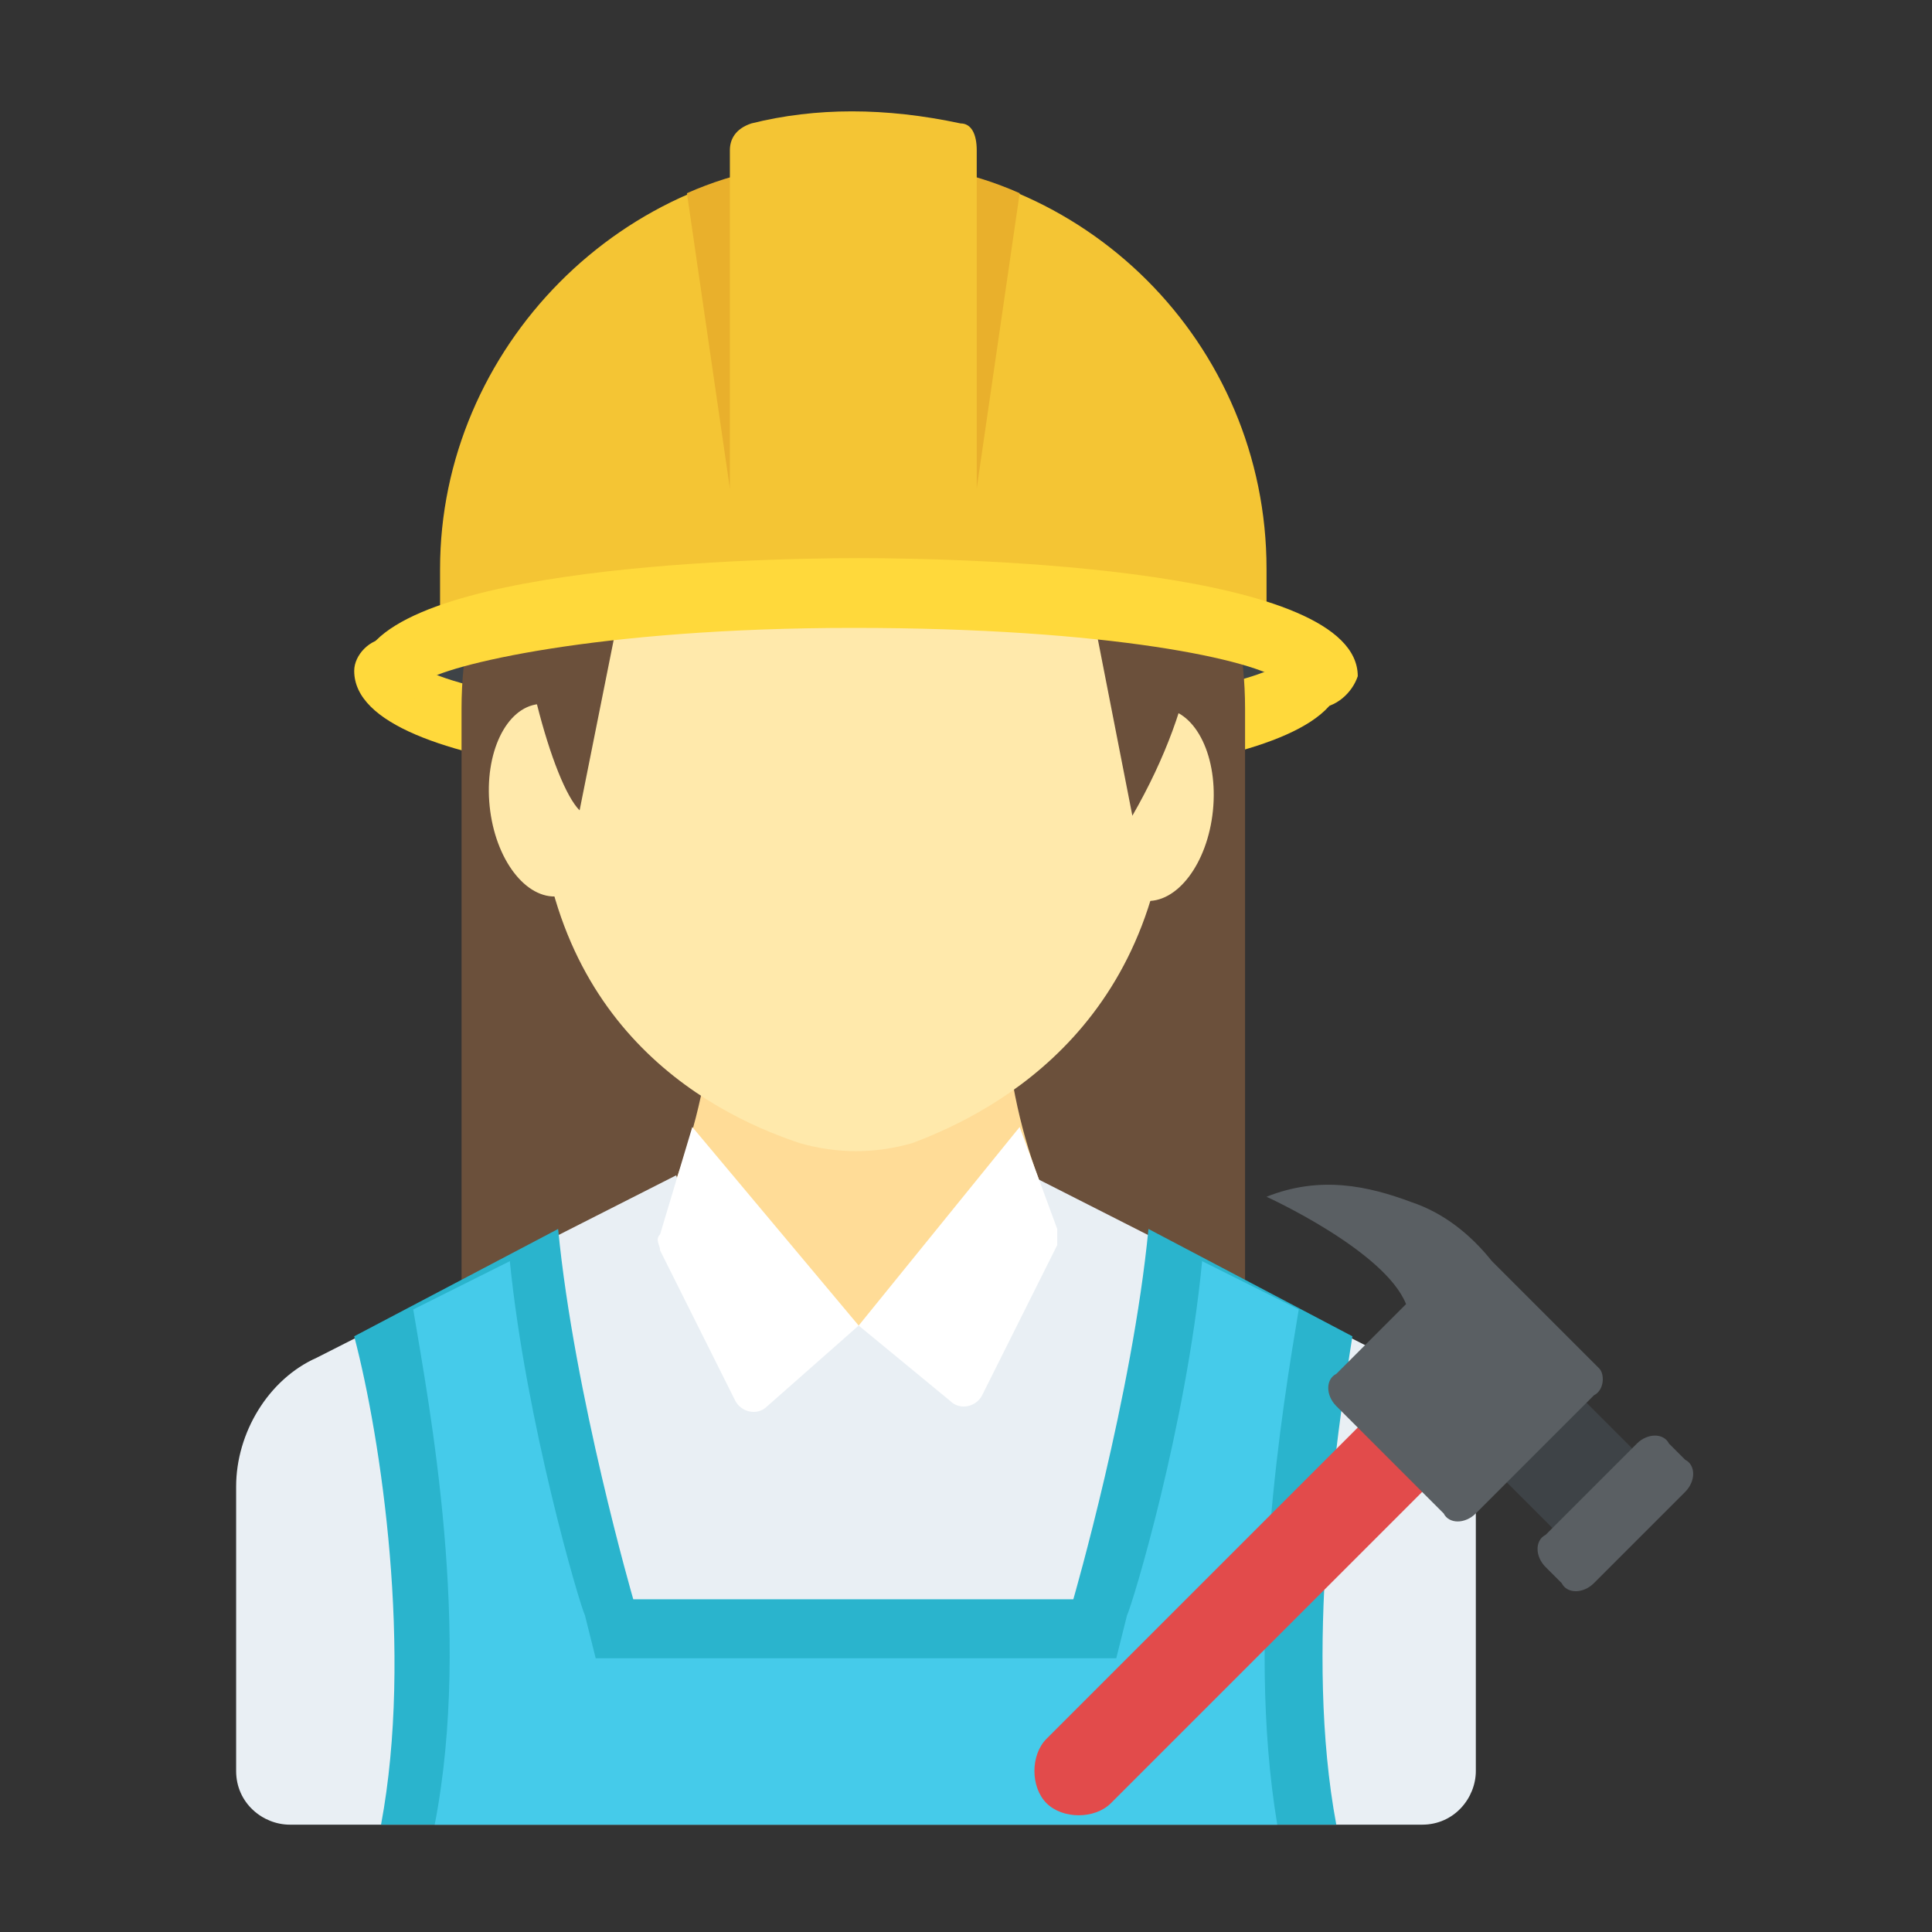 <?xml version="1.0" encoding="utf-8"?>
<!-- Generator: Adobe Illustrator 18.0.0, SVG Export Plug-In . SVG Version: 6.00 Build 0)  -->
<!DOCTYPE svg PUBLIC "-//W3C//DTD SVG 1.1//EN" "http://www.w3.org/Graphics/SVG/1.1/DTD/svg11.dtd">
<svg version="1.1" id="Layer_1" xmlns="http://www.w3.org/2000/svg" xmlns:xlink="http://www.w3.org/1999/xlink" x="0px" y="0px"
	 viewBox="0 0 36 36" enable-background="new 0 0 36 36" xml:space="preserve">
<rect x="0" y="0" width="36" height="36" fill="#333333" stroke="none"/>
<g>
	<g>
		<g>
			<g>
				<g>
					<path fill="#3E4347" d="M8.2,11.3l-0.4,1.5c0.9,0.4,4,0.6,8.1,0.6c4.1,0,7.1,0,8-0.4l-0.3-1.7C18.4,10.3,13.3,10.4,8.2,11.3z"
						/>
				</g>
			</g>
		</g>
		<g>
			<g>
				<path fill="#FFD93B" d="M15.9,14.7c-2.2,0-9.3-0.2-9.3-2.2c0-0.3,0.3-0.6,0.6-0.6c0.3,0,0.5,0.2,0.6,0.5c0.5,0.4,3.2,1,8,1
					s7.6-0.7,8-1c0.1-0.3,0.3-0.5,0.6-0.5c0.3,0,0.6,0.3,0.6,0.6C25.2,14.5,18.1,14.7,15.9,14.7z M23.9,12.5L23.9,12.5L23.9,12.5z
					 M7.9,12.5L7.9,12.5L7.9,12.5z"/>
			</g>
		</g>
		<g>
			<g>
				<g>
					<g>
						<g>
							<g>
								<g>
									<path fill="#6B503B" d="M21.8,25.2c-4-3.3-7.9-3.5-11.8-0.1c-0.6,0.5-1.4,0.1-1.4-0.7l0-11.2c0-4.1,3.3-7.3,7.3-7.3h0
										c4.1,0,7.3,3.3,7.3,7.3l0,11.3C23.2,25.3,22.4,25.7,21.8,25.2z"/>
								</g>
							</g>
						</g>
					</g>
					<g>
						<g>
							<g>
								<g>
									<g>
										<g>
											<g>
												<g>
													<g>
														<g>
															<g>
																<g>
																	<g>
																		<g>
																			<g>
																				<g>
																					<path fill="#FFDC97" d="M18.6,17.4h-5.3v0.8c0,2.2-0.7,4.3-1.9,6.1v3.5h9.2v-3.5c-1.3-1.8-1.9-3.9-1.9-6.1
																						V17.4z"/>
																				</g>
																			</g>
																		</g>
																	</g>
																</g>
															</g>
														</g>
													</g>
												</g>
											</g>
										</g>
									</g>
								</g>
							</g>
						</g>
					</g>
					<g>
						<g>
							<g>
								<g>
									<path fill="#E9EFF4" d="M27.5,27.7V33c0,0.5-0.4,1-1,1H5.4c-0.5,0-1-0.4-1-1v-5.3c0-1,0.6-2,1.5-2.4l6.7-3.4
										c0,0,0.8,2.8,3.3,2.8c2.5,0,3.3-2.8,3.3-2.8l6.7,3.4C26.9,25.8,27.5,26.7,27.5,27.7z"/>
								</g>
							</g>
						</g>
					</g>
					<g>
						<g>
							<g>
								<g>
									<path fill="#2AB4CD" d="M7.1,34h17.8c-0.6-3.2,0-7.2,0.3-9.1l-3.8-2c-0.3,3.1-1.4,6.9-1.4,6.9h-8.2c0,0-1.1-3.8-1.4-6.9
										l-3.8,2C7.1,26.8,7.7,30.8,7.1,34z"/>
								</g>
							</g>
						</g>
						<g>
							<g>
								<path fill="#45CBEA" d="M8.1,34h15.7c-0.6-3.6,0.1-7.8,0.4-9.6l-1.8-0.9c-0.3,3.1-1.3,6.4-1.4,6.6l-0.2,0.8h-9.7l-0.2-0.8
									c-0.1-0.2-1.1-3.6-1.4-6.6l-1.8,0.9C8,26.2,8.8,30.4,8.1,34z"/>
							</g>
						</g>
					</g>
					<g>
						<g>
							<g>
								<g>
									<g>
										<path fill="#FFFFFF" d="M19.7,23.2l-1.4,2.8c-0.1,0.2-0.4,0.3-0.6,0.1L16,24.7l3-3.7l0.7,1.9C19.7,23,19.7,23.1,19.7,23.2
											z"/>
									</g>
								</g>
							</g>
							<g>
								<g>
									<g>
										<path fill="#FFFFFF" d="M12.9,21l3.1,3.7l-1.7,1.5c-0.2,0.2-0.5,0.1-0.6-0.1l-1.4-2.8c0-0.1-0.1-0.2,0-0.3L12.9,21z"/>
									</g>
								</g>
							</g>
						</g>
					</g>
					<g>
						<g>
							<g>
								<g>
									<path fill="#FFE9AB" d="M21.8,14.2c0,4.8-3.2,6.5-4.8,7.1c-0.7,0.2-1.4,0.2-2.1,0C13.1,20.7,10,19,10,14.2
										c0-4.1,2.6-7.4,5.9-7.4C19.1,6.8,21.8,10.1,21.8,14.2z"/>
								</g>
							</g>
						</g>
						<g>
							<g>
								<g>
									<g>
										
											<ellipse transform="matrix(0.995 0.102 -0.102 0.995 1.644 -2.124)" fill="#FFE9AB" cx="21.5" cy="15" rx="1.1" ry="1.8"/>
									</g>
								</g>
							</g>
							<g>
								<g>
									<g>
										
											<ellipse transform="matrix(-0.995 0.102 -0.102 -0.995 21.997 28.785)" fill="#FFE9AB" cx="10.3" cy="15" rx="1.1" ry="1.8"/>
									</g>
								</g>
							</g>
						</g>
						<g>
							<g>
								<g>
									<path fill="#6B503B" d="M21.1,15.2l-0.9-4.6c0,0-3.7,1.8-6.5-0.9c0,0-0.4,1.4-2.1,1.4l-0.8,4c-1-1-2.8-10.1,1.4-8.4
										C14.3,2,26.1,6.5,21.1,15.2z"/>
								</g>
							</g>
						</g>
						<g>
							<g>
								<g>
									<path fill="#F4C534" d="M23.6,11.6v-1C23.6,6.4,20.2,3,16,3c0,0-0.1,0-0.1,0c0,0-0.1,0-0.1,0c-4.2,0-7.6,3.5-7.6,7.6v1
										C13.3,11.1,18.4,11.1,23.6,11.6z"/>
								</g>
							</g>
						</g>
						<g>
							<path fill="#E9B02C" d="M13.6,9.1h4.6L19,3.6C18.1,3.2,17.1,3,16,3c0,0-0.1,0-0.1,0c0,0-0.1,0-0.1,0c-1.1,0-2.1,0.2-3,0.6
								L13.6,9.1z"/>
						</g>
					</g>
				</g>
			</g>
		</g>
		<g>
			<g>
				<g>
					<path fill="#FFD93B" d="M24.5,13.2c-0.3,0-0.5-0.2-0.6-0.5c-0.5-0.4-3.2-1-8-1s-7.6,0.7-8,1c-0.1,0.3-0.3,0.5-0.6,0.5
						c-0.3,0-0.6-0.3-0.6-0.6c0-2,7.1-2.2,9.3-2.2s9.3,0.2,9.3,2.2C25.2,12.9,24.9,13.2,24.5,13.2z M23.9,12.5L23.9,12.5L23.9,12.5z
						 M7.9,12.5L7.9,12.5L7.9,12.5z"/>
				</g>
			</g>
		</g>
		<g>
			<g>
				<g>
					<path fill="#F4C534" d="M18.2,2.8v6.9h-4.6V2.8c0-0.2,0.1-0.4,0.4-0.5c1.2-0.3,2.5-0.3,3.9,0C18.1,2.3,18.2,2.5,18.2,2.8z"/>
				</g>
			</g>
		</g>
	</g>
	<g>
		<g>
			<g>
				<path fill="#E24B4B" d="M25.6,26.3l-6.1,6.1c-0.3,0.3-0.3,0.9,0,1.2l0,0c0.3,0.3,0.9,0.3,1.2,0l6.1-6.1L25.6,26.3z"/>
			</g>
		</g>
		<g>
			<g>
				<g>
					
						<rect x="28.2" y="26.2" transform="matrix(0.707 0.707 -0.707 0.707 27.79 -12.682)" fill="#3E4347" width="2.1" height="2.1"/>
				</g>
			</g>
			<g>
				<g>
					<path fill="#5A5F63" d="M31.4,27.8l-1.7,1.7c-0.2,0.2-0.5,0.2-0.6,0l-0.3-0.3c-0.2-0.2-0.2-0.5,0-0.6l1.7-1.7
						c0.2-0.2,0.5-0.2,0.6,0l0.3,0.3C31.6,27.3,31.6,27.6,31.4,27.8z"/>
				</g>
				<g>
					<path fill="#5A5F63" d="M29.7,26l-2.2,2.2c-0.2,0.2-0.5,0.2-0.6,0l-2-2c-0.2-0.2-0.2-0.5,0-0.6l1.3-1.3c-0.4-1-2.6-2-2.6-2
						c1-0.4,1.9-0.2,2.7,0.1c0.6,0.2,1.1,0.6,1.5,1.1l2,2C29.9,25.6,29.9,25.9,29.7,26z"/>
				</g>
			</g>
		</g>
	</g>
</g>
</svg>

